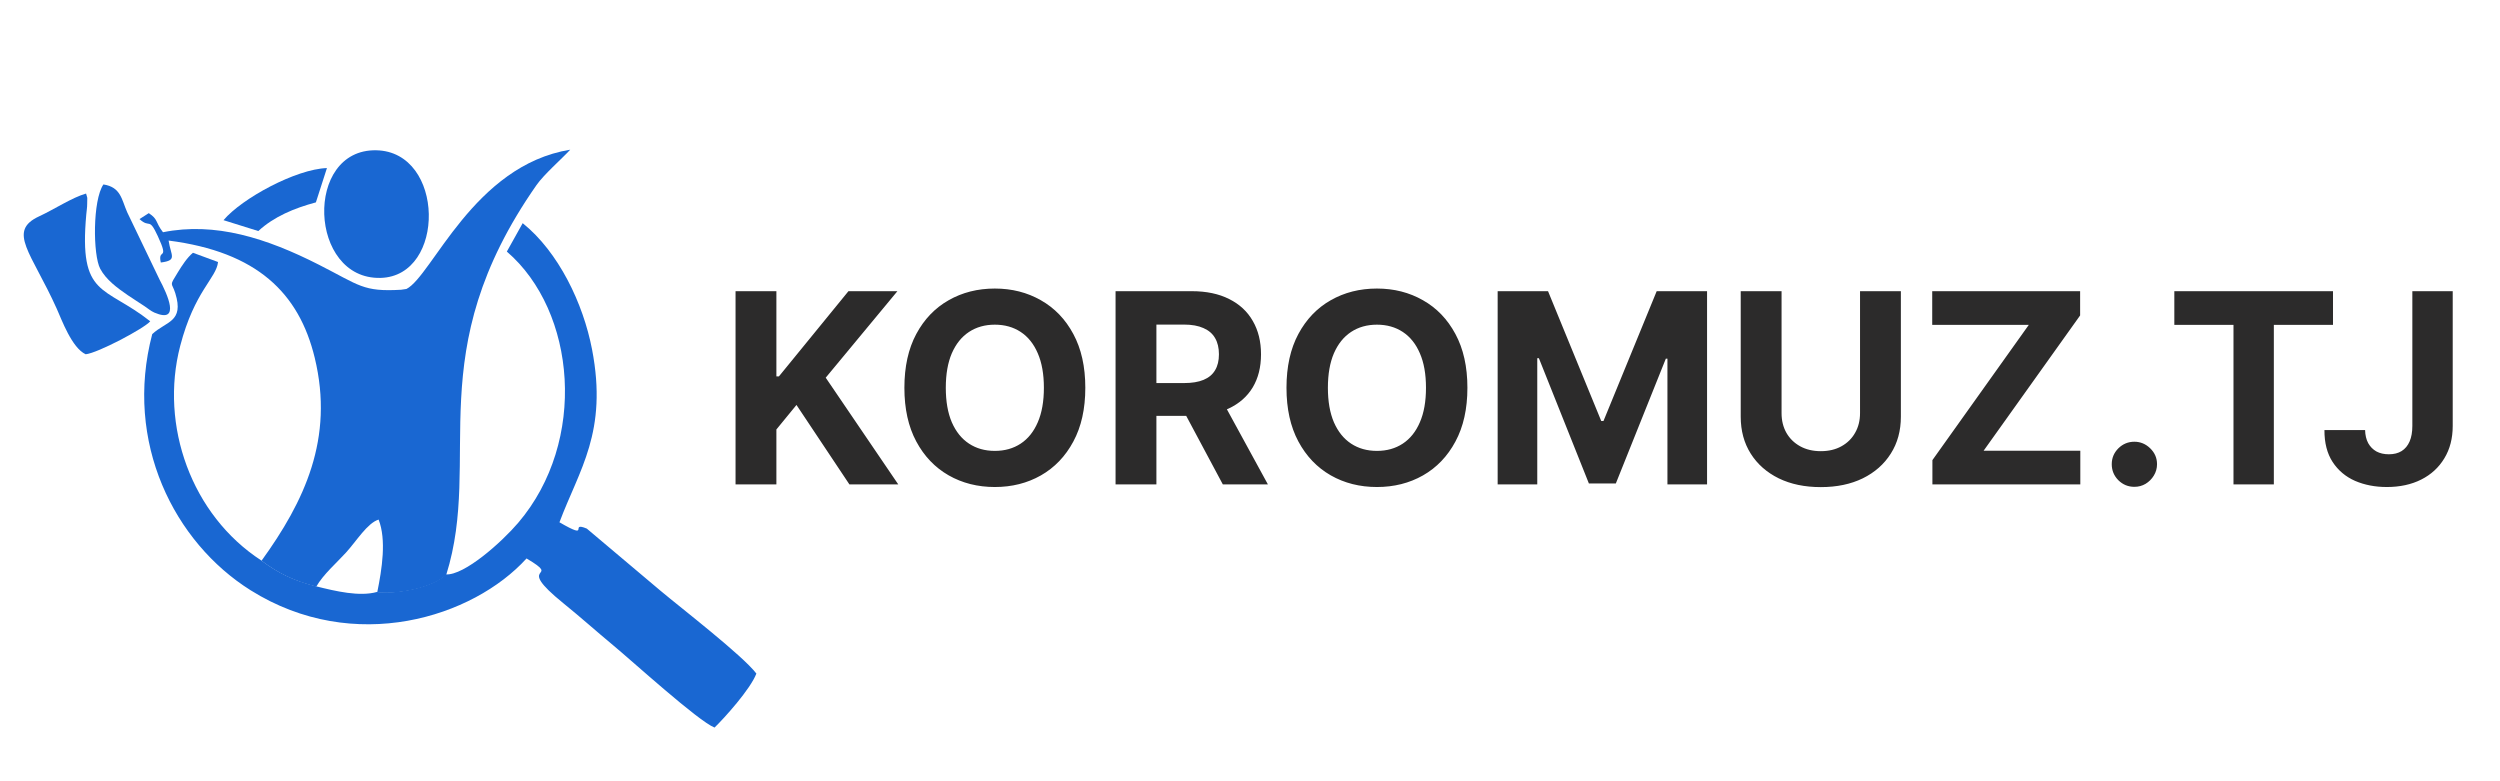 <svg width="160" height="50" viewBox="0 0 160 50" fill="none" xmlns="http://www.w3.org/2000/svg">
<g clip-path="url(#clip0_14_130)">
<path fill-rule="evenodd" clip-rule="evenodd" d="M16.736 35.889C17.829 36.704 18.781 37.166 20.241 37.545C20.682 36.768 21.55 36.017 22.147 35.361C22.809 34.634 23.509 33.477 24.231 33.253C24.74 34.556 24.447 36.412 24.143 37.91C25.384 38.067 27.75 37.617 28.561 36.784C30.909 29.268 26.826 22.587 34.335 11.847C34.816 11.16 35.902 10.217 36.496 9.58C30.315 10.577 27.656 17.659 26.014 18.493L25.671 18.544C23.235 18.685 23.024 18.27 20.406 16.941C17.062 15.242 13.771 14.19 10.431 14.863C9.916 14.192 10.14 14.052 9.523 13.641L8.928 14.021C9.616 14.649 9.515 13.851 10.098 15.108C10.871 16.773 10.078 15.836 10.291 16.801C11.379 16.662 10.935 16.372 10.79 15.396C16.451 16.119 19.139 18.759 20.142 22.896C21.397 28.068 19.48 32.092 16.736 35.889Z" fill="#1967D2"/>
<path fill-rule="evenodd" clip-rule="evenodd" d="M28.536 36.762C27.726 37.594 25.362 38.044 24.122 37.887C23.006 38.196 21.503 37.843 20.223 37.522C18.763 37.143 17.813 36.682 16.72 35.868C12.257 32.964 10.205 27.238 11.534 22.134C12.449 18.618 13.846 17.809 13.955 16.769L12.349 16.177C11.971 16.49 11.645 17.002 11.393 17.411C10.804 18.369 10.989 18.025 11.219 18.765C11.797 20.626 10.628 20.551 9.742 21.385C7.923 28.302 11.147 34.708 16.038 37.776C22.681 41.943 30.286 39.501 33.699 35.741C36.121 37.177 32.747 35.93 36.064 38.615C37.205 39.539 38.172 40.411 39.248 41.303C40.478 42.323 44.683 46.148 45.73 46.564C46.35 45.969 48.037 44.095 48.408 43.108C47.519 41.942 43.594 38.918 42.26 37.797L37.555 33.83C36.373 33.338 37.883 34.63 35.805 33.427C37.07 30.049 38.911 27.656 37.891 22.361C37.324 19.416 35.752 16.133 33.452 14.283L32.438 16.101C36.88 19.922 37.613 28.238 33.168 33.456C32.114 34.694 29.72 36.835 28.536 36.762Z" fill="#1967D2"/>
<path fill-rule="evenodd" clip-rule="evenodd" d="M24.08 9.618C19.445 9.529 19.749 17.899 24.353 17.786C28.556 17.682 28.482 9.703 24.08 9.618Z" fill="#1967D2"/>
<path fill-rule="evenodd" clip-rule="evenodd" d="M5.482 22.673C6.253 22.597 9.231 21.018 9.615 20.564C6.681 18.24 5.039 19.076 5.522 13.725C5.544 13.477 5.581 13.274 5.58 13.03C5.579 12.482 5.622 12.817 5.509 12.387C4.634 12.631 3.456 13.406 2.51 13.843C0.436 14.8 2.015 16.159 3.637 19.77C3.958 20.486 4.597 22.257 5.482 22.673Z" fill="#1967D2"/>
<path fill-rule="evenodd" clip-rule="evenodd" d="M6.619 11.804C5.926 12.807 5.942 16.324 6.416 17.205C6.791 17.904 7.493 18.42 8.172 18.888C8.524 19.131 8.853 19.328 9.26 19.603C9.448 19.73 9.666 19.913 9.881 20.006C11.595 20.74 10.697 18.807 10.211 17.894L8.142 13.588C7.779 12.764 7.739 11.979 6.619 11.804Z" fill="#1967D2"/>
<path fill-rule="evenodd" clip-rule="evenodd" d="M14.305 14.091L16.531 14.787C17.533 13.864 18.83 13.323 20.217 12.952L20.924 10.756C18.951 10.819 15.484 12.692 14.305 14.091Z" fill="#1967D2"/>
<path d="M47.075 31V18.636H49.689V24.088H49.852L54.301 18.636H57.434L52.846 24.172L57.488 31H54.361L50.974 25.917L49.689 27.486V31H47.075ZM69.46 24.818C69.46 26.166 69.204 27.313 68.693 28.259C68.186 29.205 67.493 29.927 66.616 30.427C65.743 30.922 64.761 31.169 63.67 31.169C62.571 31.169 61.585 30.919 60.712 30.421C59.839 29.921 59.148 29.199 58.641 28.253C58.134 27.307 57.881 26.162 57.881 24.818C57.881 23.47 58.134 22.323 58.641 21.377C59.148 20.431 59.839 19.711 60.712 19.216C61.585 18.717 62.571 18.467 63.67 18.467C64.761 18.467 65.743 18.717 66.616 19.216C67.493 19.711 68.186 20.431 68.693 21.377C69.204 22.323 69.46 23.47 69.46 24.818ZM66.809 24.818C66.809 23.945 66.678 23.208 66.417 22.609C66.159 22.009 65.795 21.554 65.324 21.244C64.853 20.934 64.302 20.779 63.67 20.779C63.038 20.779 62.487 20.934 62.016 21.244C61.545 21.554 61.179 22.009 60.917 22.609C60.66 23.208 60.531 23.945 60.531 24.818C60.531 25.692 60.66 26.428 60.917 27.028C61.179 27.627 61.545 28.082 62.016 28.392C62.487 28.702 63.038 28.857 63.67 28.857C64.302 28.857 64.853 28.702 65.324 28.392C65.795 28.082 66.159 27.627 66.417 27.028C66.678 26.428 66.809 25.692 66.809 24.818ZM71.396 31V18.636H76.274C77.207 18.636 78.004 18.803 78.664 19.137C79.328 19.467 79.834 19.936 80.18 20.544C80.53 21.148 80.705 21.858 80.705 22.675C80.705 23.496 80.528 24.202 80.174 24.794C79.819 25.382 79.306 25.832 78.634 26.146C77.966 26.46 77.157 26.617 76.207 26.617H72.941V24.516H75.785C76.284 24.516 76.698 24.448 77.028 24.311C77.358 24.174 77.604 23.969 77.765 23.695C77.93 23.422 78.012 23.082 78.012 22.675C78.012 22.265 77.93 21.918 77.765 21.637C77.604 21.355 77.356 21.142 77.022 20.997C76.692 20.848 76.276 20.773 75.773 20.773H74.01V31H71.396ZM78.073 25.374L81.145 31H78.26L75.254 25.374H78.073ZM93.914 24.818C93.914 26.166 93.658 27.313 93.147 28.259C92.64 29.205 91.948 29.927 91.07 30.427C90.197 30.922 89.215 31.169 88.124 31.169C87.025 31.169 86.039 30.919 85.166 30.421C84.293 29.921 83.603 29.199 83.095 28.253C82.588 27.307 82.335 26.162 82.335 24.818C82.335 23.47 82.588 22.323 83.095 21.377C83.603 20.431 84.293 19.711 85.166 19.216C86.039 18.717 87.025 18.467 88.124 18.467C89.215 18.467 90.197 18.717 91.07 19.216C91.948 19.711 92.64 20.431 93.147 21.377C93.658 22.323 93.914 23.47 93.914 24.818ZM91.263 24.818C91.263 23.945 91.133 23.208 90.871 22.609C90.613 22.009 90.249 21.554 89.778 21.244C89.307 20.934 88.756 20.779 88.124 20.779C87.492 20.779 86.941 20.934 86.47 21.244C85.999 21.554 85.633 22.009 85.371 22.609C85.114 23.208 84.985 23.945 84.985 24.818C84.985 25.692 85.114 26.428 85.371 27.028C85.633 27.627 85.999 28.082 86.47 28.392C86.941 28.702 87.492 28.857 88.124 28.857C88.756 28.857 89.307 28.702 89.778 28.392C90.249 28.082 90.613 27.627 90.871 27.028C91.133 26.428 91.263 25.692 91.263 24.818ZM95.85 18.636H99.074L102.479 26.943H102.623L106.028 18.636H109.252V31H106.716V22.953H106.614L103.414 30.94H101.688L98.488 22.923H98.385V31H95.85V18.636ZM119.042 18.636H121.656V26.666C121.656 27.567 121.441 28.356 121.01 29.032C120.584 29.708 119.986 30.235 119.217 30.614C118.449 30.988 117.553 31.175 116.531 31.175C115.505 31.175 114.607 30.988 113.839 30.614C113.07 30.235 112.472 29.708 112.046 29.032C111.619 28.356 111.406 27.567 111.406 26.666V18.636H114.02V26.442C114.02 26.913 114.122 27.332 114.328 27.698C114.537 28.064 114.831 28.352 115.209 28.561C115.587 28.77 116.028 28.875 116.531 28.875C117.038 28.875 117.479 28.77 117.853 28.561C118.231 28.352 118.523 28.064 118.728 27.698C118.938 27.332 119.042 26.913 119.042 26.442V18.636ZM123.674 31V29.448L129.844 20.791H123.662V18.636H133.128V20.188L126.952 28.845H133.14V31H123.674ZM136.601 31.157C136.202 31.157 135.86 31.016 135.574 30.734C135.293 30.449 135.152 30.107 135.152 29.708C135.152 29.314 135.293 28.976 135.574 28.694C135.86 28.412 136.202 28.271 136.601 28.271C136.987 28.271 137.325 28.412 137.615 28.694C137.905 28.976 138.05 29.314 138.05 29.708C138.05 29.974 137.981 30.217 137.844 30.439C137.712 30.656 137.536 30.831 137.319 30.964C137.102 31.093 136.862 31.157 136.601 31.157ZM139.157 20.791V18.636H149.312V20.791H145.526V31H142.943V20.791H139.157ZM154.39 18.636H156.974V27.257C156.974 28.054 156.795 28.746 156.437 29.334C156.082 29.921 155.589 30.374 154.958 30.692C154.326 31.01 153.591 31.169 152.754 31.169C152.01 31.169 151.333 31.038 150.726 30.777C150.122 30.511 149.643 30.108 149.289 29.569C148.935 29.026 148.76 28.344 148.764 27.523H151.366C151.374 27.849 151.44 28.128 151.565 28.362C151.694 28.591 151.869 28.768 152.09 28.893C152.315 29.014 152.581 29.074 152.887 29.074C153.209 29.074 153.481 29.006 153.702 28.869C153.927 28.728 154.098 28.523 154.215 28.253C154.332 27.983 154.39 27.651 154.39 27.257V18.636Z" fill="#2C2B2B"/>
</g>
<defs>
<clipPath id="clip0_14_130">
<rect width="160" height="50" fill="white"/>
</clipPath>
</defs>
</svg>
